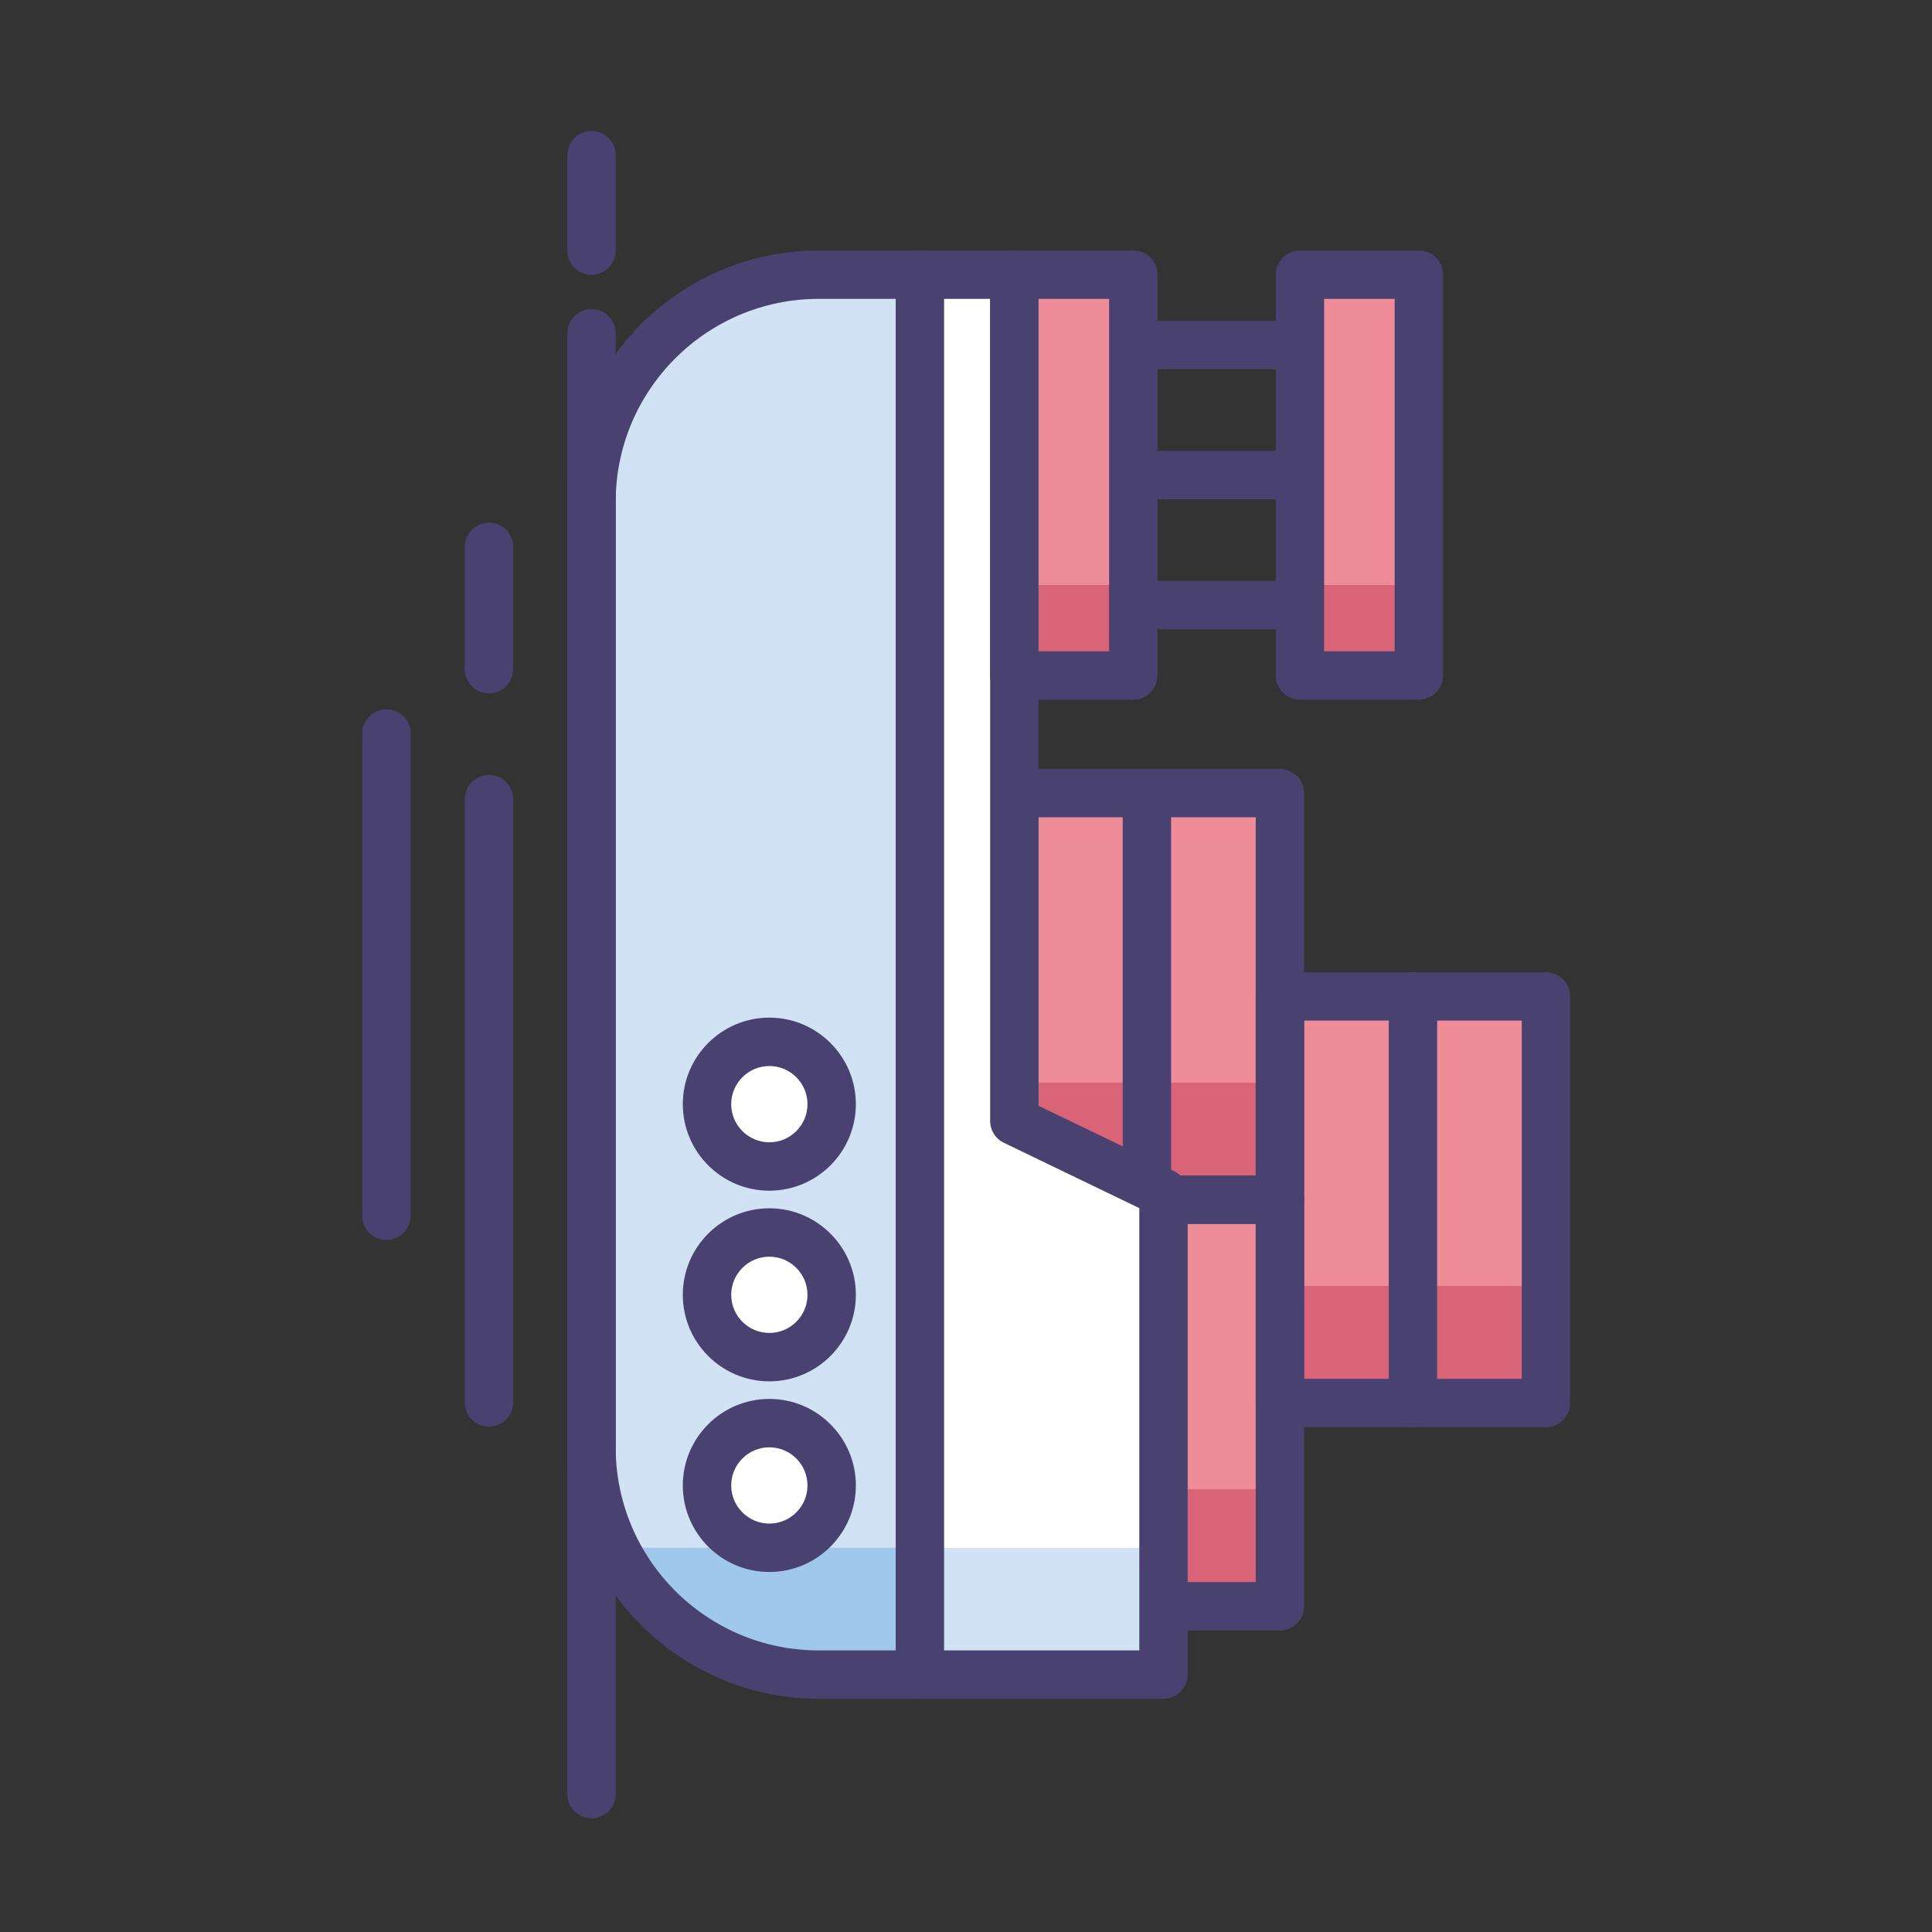 <svg width="200" height="200" viewBox="0 0 200 200" fill="none" xmlns="http://www.w3.org/2000/svg">
<rect x="0" y="0" width="200" height="200" fill="#333333" stroke="none"/>
<path d="M160.037 103.146L160.037 145.24L132.498 145.24L132.498 103.146L160.037 103.146Z" fill="#EE8C98"/>
<path d="M160.037 133.121L160.037 145.238L132.498 145.238L132.498 133.121L160.037 133.121Z" fill="#D96478"/>
<path d="M132.498 124.193L132.498 166.287L104.959 166.287L104.959 124.193L132.498 124.193ZM132.498 82.1L132.498 124.193L104.959 124.193L104.959 82.1L132.498 82.1Z" fill="#EE8C98"/>
<path d="M132.498 112.074L132.498 124.191L104.959 124.191L104.959 112.074L132.498 112.074ZM132.498 154.168L132.498 166.285L104.959 166.285L104.959 154.168L132.498 154.168Z" fill="#D96478"/>
<path d="M102.453 124.193L102.453 82.1C102.453 80.717 103.574 79.596 104.957 79.596L132.496 79.596C133.879 79.596 135 80.717 135 82.1L135 124.193C135 125.576 133.879 126.697 132.496 126.697L104.957 126.697C103.574 126.697 102.453 125.576 102.453 124.193ZM107.463 84.603L107.463 121.687L129.992 121.687L129.992 84.603L107.463 84.603Z" fill="#49416F"/>
<path d="M102.453 166.285L102.453 124.193C102.453 122.811 103.574 121.689 104.957 121.689L132.496 121.689C133.879 121.689 135 122.811 135 124.193L135 166.287C135 167.67 133.879 168.791 132.496 168.791L104.957 168.791C103.574 168.791 102.453 167.67 102.453 166.285ZM107.463 126.697L107.463 163.781L129.992 163.781L129.992 126.697L107.463 126.697Z" fill="#49416F"/>
<path d="M129.992 145.238L129.992 103.146C129.992 101.764 131.113 100.643 132.496 100.643L160.035 100.643C161.418 100.643 162.539 101.764 162.539 103.146L162.539 145.24C162.539 146.623 161.418 147.744 160.035 147.744L132.496 147.744C131.113 147.744 129.992 146.623 129.992 145.238ZM135.002 105.65L135.002 142.734L157.533 142.734L157.533 105.65L135.002 105.65Z" fill="#49416F"/>
<path d="M143.764 145.238L143.764 103.146C143.764 101.764 144.885 100.643 146.268 100.643C147.65 100.643 148.771 101.764 148.771 103.146L148.771 145.24C148.771 146.623 147.65 147.744 146.268 147.744C144.885 147.744 143.764 146.623 143.764 145.238ZM116.223 124.088L116.223 82.412C116.223 81.029 117.344 79.908 118.727 79.908C120.109 79.908 121.23 81.029 121.23 82.412L121.23 124.088C121.23 125.471 120.109 126.592 118.727 126.592C117.344 126.592 116.223 125.471 116.223 124.088Z" fill="#49416F"/>
<path d="M120.445 123.49L105.004 116.041L105.004 28.434L84.752 28.434C71.764 28.434 61.234 38.963 61.234 51.951L61.234 149.834C61.234 162.822 71.764 173.352 84.752 173.352L120.445 173.352L120.445 123.49Z" fill="white"/>
<path d="M120.445 160.227L63.652 160.227C67.49 168.002 75.494 173.352 84.75 173.352L120.445 173.352L120.445 160.227Z" fill="#D0E2F3"/>
<path d="M95.228 28.434L84.752 28.434C71.764 28.434 61.234 38.963 61.234 51.951L61.234 149.834C61.234 162.822 71.764 173.352 84.752 173.352L95.228 173.352L95.228 28.434Z" fill="#D0E2F3"/>
<path d="M63.652 160.227L63.654 160.229C63.865 160.656 64.092 161.074 64.326 161.486C64.373 161.57 64.422 161.652 64.469 161.736C64.576 161.92 64.688 162.104 64.801 162.283C64.85 162.361 64.9 162.439 64.949 162.516C65.168 162.855 65.394 163.191 65.631 163.52C65.676 163.582 65.719 163.645 65.764 163.707C65.887 163.873 66.012 164.039 66.137 164.201C66.205 164.291 66.275 164.379 66.346 164.467C66.473 164.627 66.6 164.785 66.731 164.941L66.848 165.076C67.106 165.379 67.369 165.672 67.643 165.961C67.731 166.055 67.82 166.148 67.91 166.24C68.041 166.375 68.174 166.508 68.309 166.639C68.41 166.738 68.514 166.836 68.617 166.934C68.826 167.131 69.039 167.326 69.256 167.516C69.381 167.625 69.506 167.736 69.635 167.844C69.766 167.953 69.897 168.061 70.029 168.166C70.158 168.27 70.287 168.371 70.416 168.471C70.543 168.568 70.67 168.668 70.799 168.764C71.031 168.936 71.268 169.104 71.508 169.268C71.625 169.348 71.744 169.424 71.863 169.502C72.025 169.607 72.186 169.713 72.35 169.814C72.473 169.891 72.598 169.969 72.723 170.043C72.92 170.16 73.119 170.275 73.322 170.387C73.443 170.455 73.566 170.523 73.689 170.588C73.928 170.715 74.168 170.838 74.41 170.957C74.729 171.112 75.052 171.261 75.377 171.402C75.481 171.447 75.584 171.494 75.689 171.537C75.986 171.66 76.285 171.779 76.588 171.891C76.678 171.924 76.772 171.955 76.861 171.988C77.098 172.072 77.336 172.154 77.576 172.23C77.682 172.264 77.789 172.299 77.894 172.33C78.191 172.42 78.49 172.506 78.793 172.586C78.824 172.594 78.856 172.604 78.887 172.611C79.215 172.695 79.545 172.77 79.879 172.84C79.981 172.861 80.082 172.881 80.182 172.9C80.449 172.953 80.717 173 80.986 173.045C81.07 173.059 81.152 173.074 81.236 173.086C81.58 173.137 81.926 173.182 82.273 173.217C82.352 173.225 82.432 173.23 82.512 173.238C82.795 173.266 83.078 173.287 83.363 173.303C83.823 173.33 84.284 173.344 84.744 173.346L95.221 173.346L95.221 160.221L63.652 160.221L63.652 160.227Z" fill="#A0C8EA"/>
<path d="M58.728 149.834L58.728 51.953C58.728 37.603 70.402 25.93 84.752 25.93L105.004 25.93C106.387 25.93 107.508 27.051 107.508 28.434L107.508 114.469L121.533 121.234C122.398 121.652 122.949 122.529 122.949 123.49L122.949 173.352C122.949 174.734 121.828 175.855 120.445 175.855L84.752 175.855C70.402 175.857 58.728 164.184 58.728 149.834ZM102.498 30.939L84.75 30.939C73.164 30.939 63.736 40.365 63.736 51.953L63.736 149.836C63.736 161.422 73.162 170.85 84.75 170.85L117.941 170.85L117.941 125.064L103.916 118.299C103.492 118.094 103.134 117.774 102.884 117.375C102.633 116.976 102.5 116.514 102.5 116.043L102.5 30.939L102.498 30.939Z" fill="#49416F"/>
<path d="M80.904 120.635C76.357 121.496 72.447 117.584 73.309 113.039C73.787 110.514 75.853 108.447 78.379 107.969C82.926 107.107 86.838 111.02 85.975 115.564C85.494 118.092 83.43 120.156 80.904 120.635ZM80.904 140.371C76.357 141.232 72.447 137.32 73.309 132.775C73.787 130.25 75.853 128.184 78.379 127.705C82.926 126.844 86.836 130.756 85.975 135.301C85.494 137.826 83.43 139.893 80.904 140.371ZM80.904 160.107C76.357 160.969 72.447 157.057 73.309 152.512C73.787 149.986 75.853 147.92 78.379 147.441C82.926 146.58 86.836 150.492 85.975 155.037C85.494 157.563 83.43 159.629 80.904 160.107Z" fill="white"/>
<path d="M70.684 114.303C70.684 109.363 74.701 105.346 79.641 105.346C84.58 105.346 88.598 109.363 88.598 114.303C88.598 119.242 84.58 123.26 79.641 123.26C74.701 123.26 70.684 119.242 70.684 114.303ZM83.59 114.303C83.59 112.125 81.818 110.355 79.643 110.355C77.467 110.355 75.695 112.127 75.695 114.303C75.695 116.48 77.467 118.25 79.643 118.25C81.818 118.25 83.59 116.48 83.59 114.303ZM70.684 134.039C70.684 129.1 74.701 125.082 79.641 125.082C84.58 125.082 88.598 129.1 88.598 134.039C88.598 138.979 84.58 142.996 79.641 142.996C74.701 142.996 70.684 138.979 70.684 134.039ZM83.59 134.039C83.59 131.861 81.818 130.092 79.643 130.092C77.467 130.092 75.695 131.863 75.695 134.039C75.695 136.217 77.467 137.986 79.643 137.986C81.818 137.986 83.59 136.215 83.59 134.039ZM70.684 153.773C70.684 148.834 74.701 144.816 79.641 144.816C84.58 144.816 88.598 148.834 88.598 153.773C88.598 158.713 84.58 162.73 79.641 162.73C74.701 162.732 70.684 158.713 70.684 153.773ZM83.59 153.773C83.59 151.596 81.818 149.826 79.643 149.826C77.467 149.826 75.695 151.598 75.695 153.773C75.695 155.949 77.467 157.721 79.643 157.721C81.818 157.721 83.59 155.951 83.59 153.773ZM92.723 173.354L92.723 28.434C92.723 27.051 93.844 25.93 95.227 25.93C96.609 25.93 97.731 27.051 97.731 28.434L97.731 173.352C97.731 174.734 96.609 175.855 95.227 175.855C93.846 175.857 92.723 174.736 92.723 173.354Z" fill="#49416F"/>
<path d="M48.115 145.182L48.115 82.732C48.115 81.35 49.236 80.228 50.619 80.228C52.002 80.228 53.123 81.35 53.123 82.732L53.123 145.182C53.123 146.564 52.002 147.686 50.619 147.686C49.236 147.686 48.115 146.564 48.115 145.182Z" fill="#49416F"/>
<path d="M37.5 125.855L37.5 75.932C37.5 74.549 38.621 73.428 40.004 73.428C41.387 73.428 42.508 74.549 42.508 75.932L42.508 125.857C42.508 127.24 41.387 128.361 40.004 128.361C38.621 128.361 37.5 127.24 37.5 125.855Z" fill="#49416F"/>
<path d="M48.115 69.277L48.115 56.605C48.115 55.223 49.236 54.102 50.619 54.102C52.002 54.102 53.123 55.223 53.123 56.605L53.123 69.277C53.123 70.66 52.002 71.781 50.619 71.781C49.236 71.781 48.115 70.66 48.115 69.277Z" fill="#49416F"/>
<path d="M58.728 185.723L58.728 34.504C58.728 33.121 59.85 32 61.232 32C62.615 32 63.736 33.121 63.736 34.504L63.736 185.723C63.736 187.105 62.615 188.227 61.232 188.227C59.85 188.227 58.728 187.105 58.728 185.723Z" fill="#49416F"/>
<path d="M58.728 25.949L58.728 16.064C58.728 14.682 59.85 13.56 61.232 13.56C62.615 13.56 63.736 14.682 63.736 16.064L63.736 25.949C63.736 27.332 62.615 28.453 61.232 28.453C59.85 28.453 58.728 27.332 58.728 25.949Z" fill="#49416F"/>
<path d="M113.951 35.723C113.951 34.34 115.072 33.219 116.455 33.219L134.566 33.219C135.949 33.219 137.07 34.34 137.07 35.723C137.07 37.105 135.949 38.227 134.566 38.227L116.455 38.227C115.072 38.227 113.951 37.105 113.951 35.723ZM113.951 49.18C113.951 47.797 115.072 46.676 116.455 46.676L134.566 46.676C135.949 46.676 137.07 47.797 137.07 49.18C137.07 50.562 135.949 51.684 134.566 51.684L116.455 51.684C115.072 51.686 113.951 50.562 113.951 49.18ZM113.951 62.637C113.951 61.254 115.072 60.133 116.455 60.133L134.566 60.133C135.949 60.133 137.07 61.254 137.07 62.637C137.07 64.019 135.949 65.141 134.566 65.141L116.455 65.141C115.072 65.143 113.951 64.022 113.951 62.637Z" fill="#49416F"/>
<path d="M146.879 28.434L146.879 69.926L134.566 69.926L134.566 28.434L146.879 28.434Z" fill="#EE8C98"/>
<path d="M146.879 60.561L146.879 69.926L134.566 69.926L134.566 60.561L146.879 60.561Z" fill="#D96478"/>
<path d="M132.063 69.926L132.063 28.434C132.063 27.051 133.184 25.93 134.566 25.93L146.879 25.93C148.262 25.93 149.383 27.051 149.383 28.434L149.383 69.926C149.383 71.309 148.262 72.43 146.879 72.43L134.566 72.43C133.184 72.43 132.063 71.309 132.063 69.926ZM137.072 30.939L137.072 67.422L144.375 67.422L144.375 30.939L137.072 30.939Z" fill="#49416F"/>
<path d="M117.316 28.434L117.316 69.926L105.004 69.926L105.004 28.434L117.316 28.434Z" fill="#EE8C98"/>
<path d="M117.316 60.561L117.316 69.926L105.004 69.926L105.004 60.561L117.316 60.561Z" fill="#D96478"/>
<path d="M102.5 69.926L102.5 28.434C102.5 27.051 103.621 25.93 105.004 25.93L117.316 25.93C118.699 25.93 119.82 27.051 119.82 28.434L119.82 69.926C119.82 71.309 118.699 72.43 117.316 72.43L105.004 72.43C103.623 72.43 102.5 71.309 102.5 69.926ZM107.51 30.939L107.51 67.422L114.813 67.422L114.813 30.939L107.51 30.939Z" fill="#49416F"/>
</svg>
